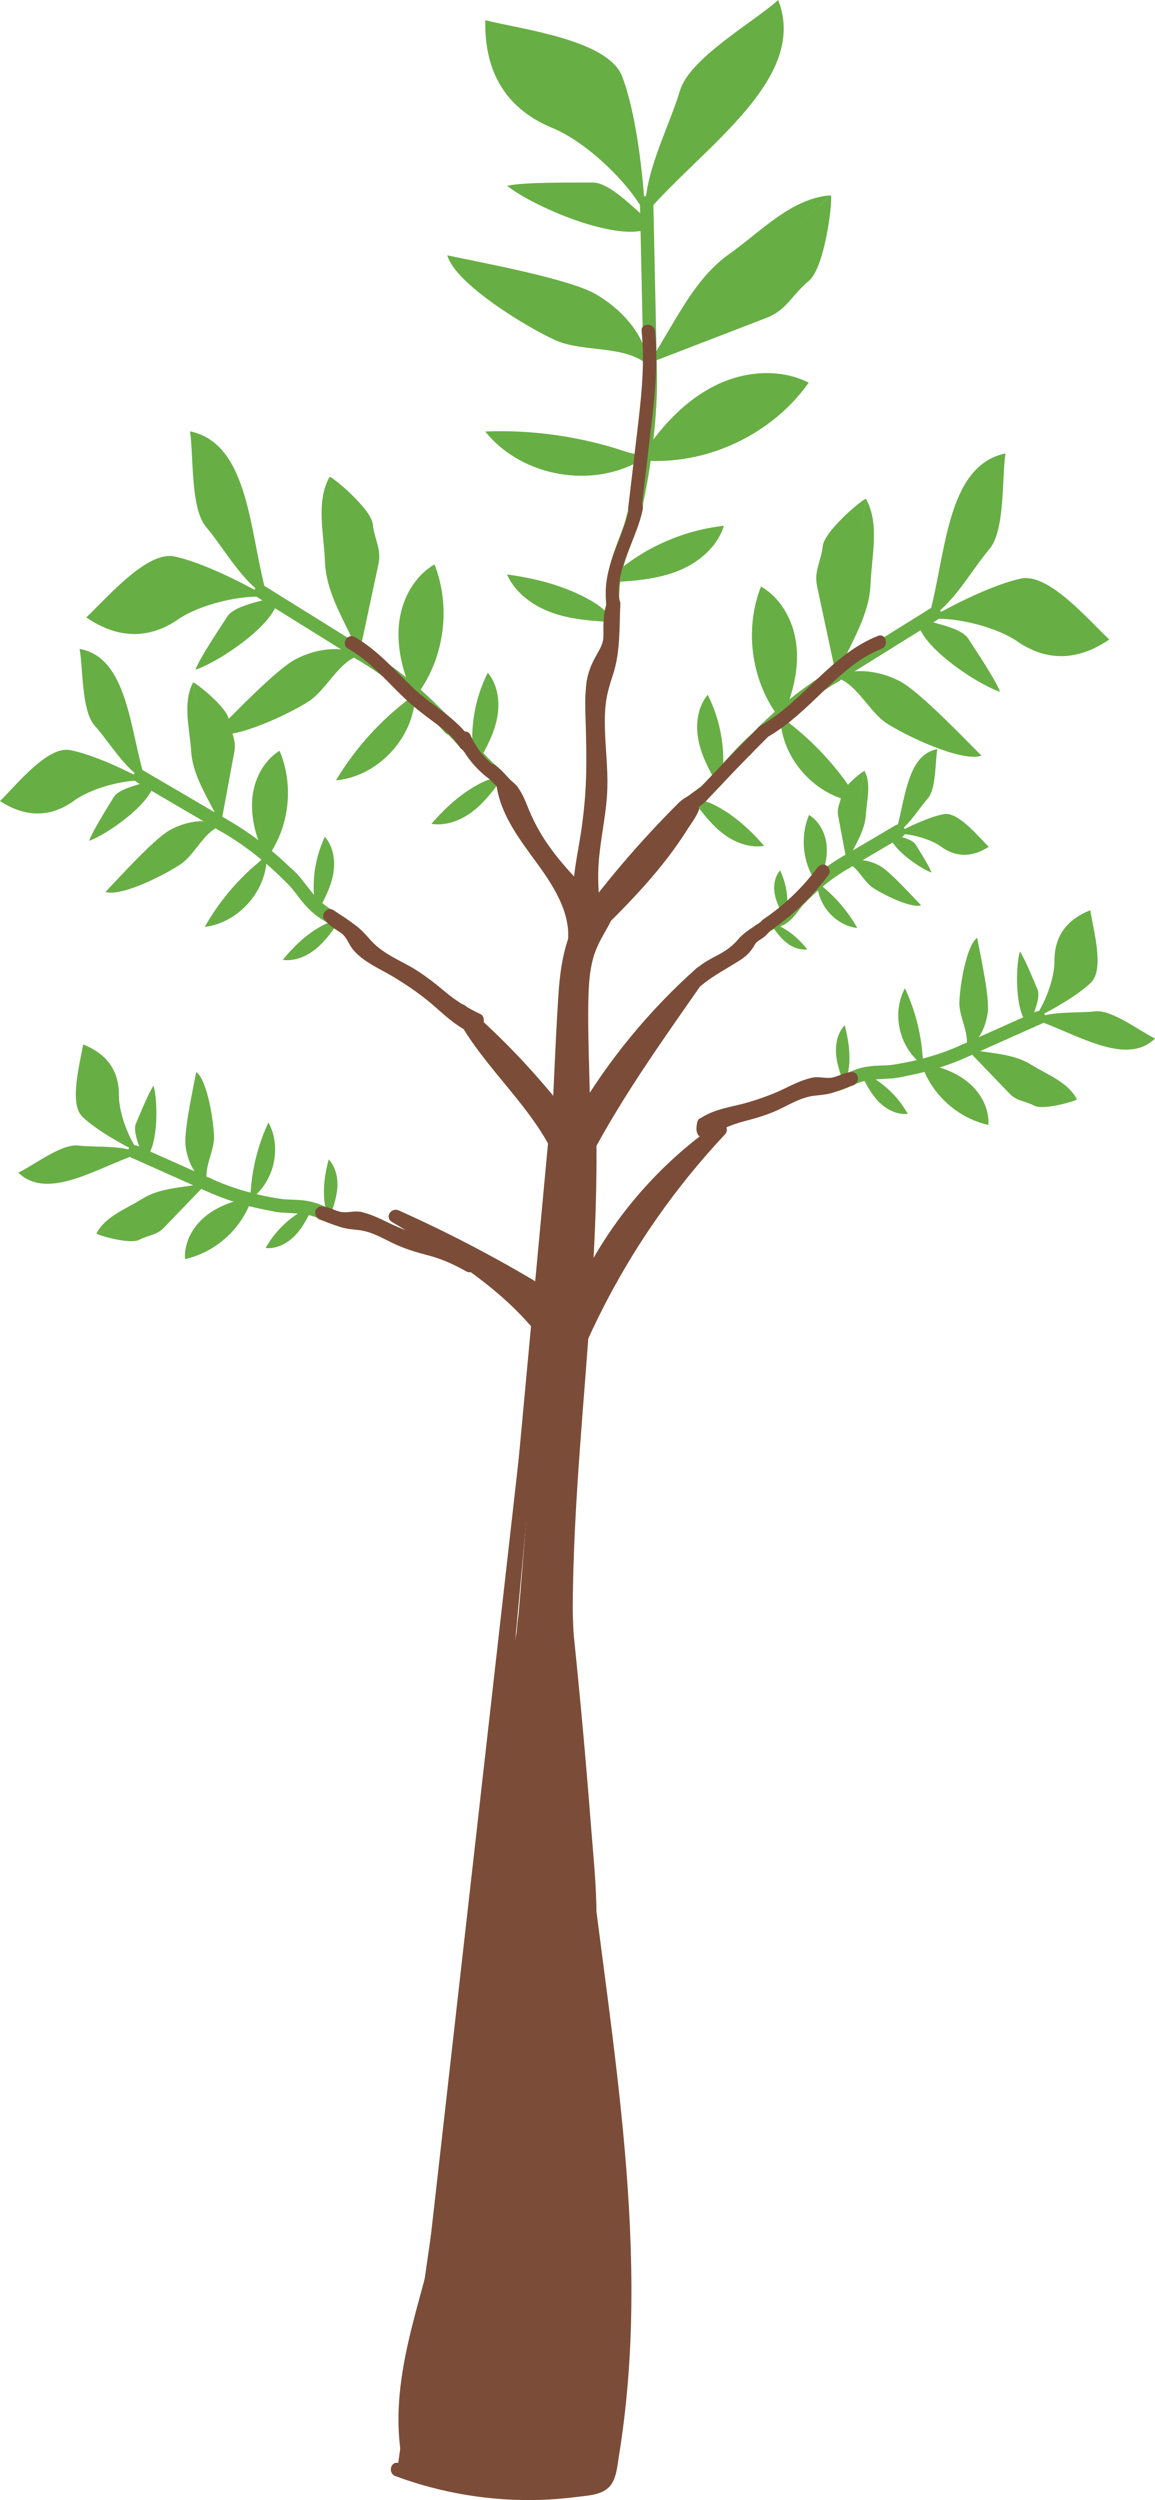 <?xml version="1.0" encoding="UTF-8"?>
<svg id="Layer_1" data-name="Layer 1" xmlns="http://www.w3.org/2000/svg" viewBox="0 0 258.94 560.16">
  <defs>
    <style>
      .cls-1 {
        fill: #7b4d38;
      }

      .cls-2 {
        fill: #67af44;
      }
    </style>
  </defs>
  <g>
    <g>
      <path class="cls-1" d="M135.66,201.4c-7.57,4.85-8.71,15.25-9.11,24.24-2.1,46.52-5.12,93-9.07,139.4-.12,1.36-.1,3,1.05,3.73.56.36,1.27.4,1.94.42,1.25.04,2.49.09,3.74.13.65.02,1.34.03,1.89-.31.97-.61,1.04-1.98,1-3.12-.82-20.85-2.52-41.79-.13-62.52.87-7.57,2.29-15.08,3.09-22.66,1.91-18.1.31-36.36.34-54.56,0-5.58.23-11.41,2.91-16.31,1.46-2.67,3.69-5.42,2.95-8.37"/>
      <path class="cls-1" d="M134.9,200.1c-7.63,5.02-9.19,14.63-9.73,23.08-.76,11.98-1.15,23.98-1.8,35.96-1.35,24.74-2.97,49.46-4.84,74.17-.46,6.11-.95,12.23-1.44,18.34-.25,3.14-.51,6.28-.78,9.41-.19,2.27-.93,5.2.07,7.37,1.17,2.54,4.05,2.24,6.41,2.32s5.01.01,5.65-2.88c.25-1.14.12-2.34.08-3.49-.06-1.56-.13-3.12-.2-4.68-.14-3.04-.28-6.08-.42-9.12-.56-12.3-1.01-24.64-.31-36.94s3.21-23.88,4.24-35.9.61-24.58.29-36.86c-.15-5.92-.36-11.86-.19-17.79.08-2.74.29-5.48.98-8.14s1.92-4.74,3.23-7.04c1.23-2.15,2.08-4.38,1.56-6.88-.39-1.89-3.29-1.09-2.89.8.49,2.36-1.29,4.59-2.4,6.51-1.27,2.2-2.16,4.57-2.67,7.06-1.08,5.19-.87,10.6-.8,15.88.15,11.73.78,23.45.5,35.18-.14,5.8-.51,11.6-1.24,17.36s-1.69,11.39-2.43,17.1c-1.5,11.64-1.7,23.39-1.4,35.11.15,5.84.41,11.67.68,17.51.14,2.96.28,5.91.41,8.87.06,1.3.17,2.62.15,3.93,0,.34.04.94-.19,1.24-.3.39-1.22.21-1.67.2-1.25-.04-2.64.07-3.88-.16-1.06-.19-.95-1.23-.91-2.13.12-2.88.48-5.78.72-8.65.49-5.86.96-11.73,1.41-17.59,1.84-23.63,3.43-47.27,4.79-70.93.67-11.75,1.29-23.5,1.84-35.25.23-4.94.28-9.93.94-14.83.54-4,1.52-8.11,3.76-11.52,1.06-1.61,2.41-2.98,4.02-4.03s.11-3.66-1.51-2.59h0Z"/>
    </g>
    <g>
      <path class="cls-1" d="M134.46,202.1c5.92-7.6,12.34-14.81,19.18-21.59,4.19-2.9-.06,3.28-.92,4.71-5.28,8.79-12.7,16.05-20.04,23.21"/>
      <path class="cls-1" d="M135.52,203.16c3.06-3.92,6.24-7.74,9.55-11.45,1.66-1.85,3.34-3.68,5.06-5.48.86-.9,1.72-1.79,2.6-2.68.44-.44.87-.89,1.31-1.32.36-.36.84-.6,1.19-.94.32-.31.05-.02.07-.04.17-.24-1.03-.67-1.3-.91s.18-.49-.12-.08c-.26.36-.47.97-.72,1.4-.54.94-1.13,1.84-1.7,2.76-2.48,4.03-5.31,7.76-8.45,11.3-3.61,4.06-7.5,7.86-11.38,11.66-1.38,1.35.74,3.47,2.12,2.12,7.59-7.41,14.88-14.89,20.53-23.93.92-1.48,4.24-5.57,1.86-7.05-1.46-.91-3.26.64-4.21,1.59-2.04,2.03-4.03,4.1-5.99,6.21-4.39,4.73-8.57,9.64-12.54,14.73-1.18,1.5.93,3.64,2.12,2.12h0Z"/>
    </g>
    <g>
      <path class="cls-1" d="M137.23,199.46c-.56,1.78-1.71,3.36-3.23,4.43-6.6-6.51-13.39-13.28-16.82-21.89-.99-2.48-1.96-5.39-4.43-6.4.93,6.94,5.74,12.6,9.81,18.3,4.07,5.7,7.7,12.68,5.83,19.43"/>
      <path class="cls-1" d="M135.78,199.06c-.47,1.41-1.34,2.65-2.54,3.54l1.82.23c-4.51-4.45-9.09-8.94-12.64-14.22-1.7-2.52-3.06-5.18-4.18-8-.99-2.48-2.15-5.14-4.73-6.31-1.26-.57-2.4.36-2.2,1.69.99,6.78,5.33,12.27,9.24,17.65,3.97,5.46,8.24,12.24,6.41,19.28-.49,1.87,2.41,2.67,2.89.8,4.01-15.42-13.61-24.55-15.65-38.53l-2.2,1.69c2.43,1.1,3.11,4.02,4.07,6.28,1.19,2.83,2.72,5.48,4.49,7.98,3.59,5.06,7.99,9.45,12.39,13.79.43.43,1.29.63,1.82.23,1.87-1.38,3.18-3.13,3.92-5.33.62-1.83-2.28-2.62-2.89-.8h0Z"/>
    </g>
    <path class="cls-1" d="M114.72,180.19c1.93,0,1.93-3,0-3s-1.93,3,0,3h0Z"/>
    <path class="cls-1" d="M114.22,179.32c1.93,0,1.93-3,0-3s-1.93,3,0,3h0Z"/>
    <path class="cls-2" d="M144.65,48.01c-3.56-7.11-13.36-16.28-20.72-19.3-11.45-4.7-15.35-13.73-15.13-24.18,8.48,2.11,27.51,4.42,30.67,12.57,3.15,8.15,4.74,22.19,5.18,30.92-.36-9.21,5.13-18.91,7.8-27.74,2.2-7.26,16.36-15.22,22.01-20.27,6.99,17.8-17.24,33.16-29.81,48.01"/>
    <path class="cls-2" d="M143.47,45.35l.78,36.53c.04,1.93,3.04,1.93,3,0l-.78-36.53c-.04-1.93-3.04-1.93-3,0h0Z"/>
    <path class="cls-2" d="M186.21,43.77c.65-.05-1.11,16.06-4.9,19.19-3.79,3.12-4.9,6.5-9.48,8.26-8.4,3.24-16.8,6.47-25.2,9.71-.71.27-1.46.58-1.88,1.22"/>
    <path class="cls-2" d="M145.54,81.97c-.92-6.9-6.04-12.66-12.08-16.12s-26.37-7.17-33.17-8.64c1.71,6.43,18.31,16.42,24.4,19.09,6.09,2.68,15.76.98,20.58,5.56,1.72-2.9,3.44-5.8,5.16-8.7,3.56-5.99,7.28-12.16,12.97-16.18,7.28-5.14,13.93-12.53,22.81-13.22"/>
    <path class="cls-2" d="M144.21,81.36c.55,11.88-1.1,24.13-4.1,35.62-.49,1.87,2.4,2.67,2.89.8,1.55-5.93,2.6-11.99,3.34-18.07.74-6.08,1.15-12.23.87-18.35-.09-1.92-3.09-1.93-3,0h0Z"/>
    <path class="cls-2" d="M144.77,51.47c-7.33,2.39-25.01-5.07-31.07-9.83,3.72-.9,15.34-.71,19.17-.74s9.15,5.73,12.13,8.13"/>
    <path class="cls-2" d="M145.19,103.24c13.94.7,28.04-6.12,36.12-17.5-6.26-3.17-13.97-2.63-20.33.34-6.36,2.96-11.49,8.11-15.55,13.83-.38.54-.77,1.1-1.34,1.43-1.15.68-2.62.25-3.89-.18-10.09-3.37-20.78-4.9-31.41-4.48,8.21,10.3,24.45,13.05,35.59,6.02"/>
    <path class="cls-2" d="M141.29,112.18c-.59,3.89-2.19,7.46-3.51,11.13-1.23,3.39-1.96,6.77-1.96,10.38,0,3.28.41,6.67-.23,9.92-.31,1.56-.86,3-1.79,4.3-1.09,1.53-2.23,2.9-2.16,4.89s3.07,1.93,3,0c-.06-1.68,1.57-2.94,2.35-4.31s1.29-2.9,1.56-4.44c.58-3.31.3-6.65.27-9.98-.03-3.57.7-6.81,1.93-10.16,1.31-3.6,2.86-7.12,3.44-10.93.28-1.89-2.61-2.7-2.89-.8h0Z"/>
    <path class="cls-2" d="M131.47,152.76c-.69,9.18,1.03,18.36.09,27.53-.87,8.48-3.32,17.22-.34,25.56.64,1.81,3.54,1.03,2.89-.8-2.92-8.19-.3-16.9.5-25.22.87-9.02-.81-18.05-.13-27.08.14-1.93-2.86-1.92-3,0h0Z"/>
    <path class="cls-2" d="M138.14,128.24c6.77-5.78,15.3-9.46,24.15-10.43-1.46,4.72-5.61,8.22-10.19,10.07-4.58,1.85-9.59,2.26-14.52,2.55"/>
    <path class="cls-2" d="M137.41,139.56c-.81-2.28-2.9-3.83-5-5.03-5.72-3.27-12.22-4.93-18.75-5.82,1.87,4.21,5.95,7.13,10.31,8.64,4.36,1.51,9.03,1.8,13.63,2.05"/>
    <g>
      <path class="cls-1" d="M130.46,205.88c-1.49-6.5.38-13.23,1.39-19.82,1.25-8.14,1.21-16.41.93-24.64-.13-3.61-.29-7.3.74-10.76.77-2.6,3-4.76,3.2-7.46.19-2.54-.26-5.56.86-7.91-.13,2.64-.26,5.27-.38,7.91-.09,1.85-.18,3.72-.61,5.53-.37,1.55-.98,3.03-1.43,4.55-2.23,7.63-.2,15.79-.51,23.73-.23,5.97-1.78,11.82-2.02,17.79-.16,4.12.3,8.23.77,12.33-1.11.17-1.96-.66-2.93-1.24"/>
      <path class="cls-1" d="M131.91,205.48c-1.03-4.74-.26-9.58.58-14.29s1.55-9.62,1.8-14.51.18-9.69.02-14.53c-.15-4.55-.56-9.34,1.76-13.44,1.03-1.82,2.02-3.57,2.16-5.7.16-2.28-.3-4.8.64-6.96l-2.8-.76c-.12,2.47-.24,4.94-.36,7.41-.11,2.3-.23,4.56-.9,6.77s-1.45,4.29-1.8,6.57-.45,4.57-.41,6.87c.09,4.54.68,9.07.56,13.62s-1.14,9.44-1.69,14.16c-.65,5.51-.2,10.93.43,16.42l1.5-1.5c-.82.05-1.5-.62-2.17-1.03-1.64-1.03-3.15,1.57-1.51,2.59,1.17.73,2.23,1.53,3.68,1.44.74-.04,1.6-.65,1.5-1.5-.55-4.82-1.05-9.65-.63-14.5s1.46-9.41,1.8-14.17-.19-9.11-.4-13.66c-.1-2.32-.13-4.66.12-6.97s.91-4.45,1.63-6.64c1.68-5.04,1.4-10.64,1.66-15.89.07-1.42-2.19-2.14-2.8-.76-.88,2.02-1,4.1-1,6.28,0,.89.06,1.83-.1,2.71-.19,1.03-.72,1.95-1.23,2.85-1.04,1.84-1.92,3.61-2.3,5.71-.45,2.46-.49,4.95-.42,7.45.14,4.99.32,9.98.15,14.97s-.75,10.14-1.65,15.18c-.98,5.5-1.9,11.05-.71,16.6.41,1.89,3.3,1.09,2.89-.8h0Z"/>
    </g>
    <g>
      <path class="cls-2" d="M208.06,138.73c5.73-.65,15.19,1.67,19.94,4.94,7.39,5.09,14.43,3.88,20.69-.39-4.64-4.32-13.59-14.96-19.79-13.65-6.2,1.31-15.36,5.91-20.83,9.1,5.74-3.43,9.46-10.61,13.76-15.73,3.54-4.21,2.76-15.97,3.59-21.41-13.58,2.81-13.32,23.62-17.35,37.14"/>
      <path class="cls-2" d="M208.79,136.18c-7.5,4.67-15,9.34-22.5,14-1.64,1.02-.13,3.61,1.51,2.59,7.5-4.67,15-9.34,22.5-14,1.64-1.02.13-3.61-1.51-2.59h0Z"/>
      <path class="cls-2" d="M194.16,111.79c-.23-.41-9.32,7.04-9.71,10.58s-2.01,5.55-1.26,9.03c1.36,6.39,2.73,12.77,4.09,19.16.11.54.23,1.12,0,1.62"/>
      <path class="cls-2" d="M187.08,151.64c4.55-2.18,10.09-1.35,14.58.95s14.8,13.18,18.39,16.73c-4.58,1.51-17.23-4.62-21.27-7.26-4.04-2.64-6.84-9.19-11.54-10.3,1.08-2.19,2.16-4.39,3.24-6.58,2.23-4.53,4.5-9.24,4.69-14.29.24-6.46,2.09-13.43-1.01-19.1"/>
      <path class="cls-2" d="M186.62,150c-7.62,4.48-14.61,10.5-20.54,17.03-1.3,1.43.82,3.55,2.12,2.12,5.77-6.35,12.52-12.21,19.93-16.56,1.66-.98.16-3.57-1.51-2.59h0Z"/>
      <path class="cls-2" d="M205.91,140.02c1.45,5.4,12.99,13.19,18.29,14.98-.93-2.62-5.65-9.6-7.15-11.94s-7.11-3.28-9.75-4.15"/>
      <path class="cls-2" d="M174.29,160.29c-5.95-8.19-7.39-19.46-3.68-28.88,4.4,2.55,7.13,7.45,7.85,12.48s-.37,10.19-2.24,14.93c-.17.44-.36.9-.34,1.38.04.97.89,1.69,1.65,2.29,6.05,4.79,11.21,10.69,15.17,17.31-9.51-.9-17.62-9.68-17.76-19.24"/>
      <path class="cls-2" d="M168.53,164.42c-4.24,3.72-7.61,8.32-11.75,12.13-1.42,1.31.7,3.43,2.12,2.12,4.14-3.82,7.51-8.42,11.75-12.13.61-.53.55-1.57,0-2.12-.6-.6-1.51-.54-2.12,0h0Z"/>
      <path class="cls-2" d="M161.89,174.47c.83-6.4-.31-13.05-3.23-18.8-2.29,2.76-2.77,6.67-2.08,10.18s2.43,6.72,4.21,9.83"/>
      <path class="cls-2" d="M155.31,179.4c1.7-.41,3.48.25,5.03,1.05,4.25,2.18,7.84,5.47,10.97,9.08-3.3.53-6.69-.79-9.33-2.84s-4.67-4.77-6.65-7.47"/>
      <g>
        <path class="cls-1" d="M153.37,181.27c1.47-1.12,3.48-2.05,4.47-3.65-1.55,1.12-3.1,2.24-4.65,3.37"/>
        <path class="cls-1" d="M154.13,182.56c1.75-1.32,3.81-2.27,5-4.19.34-.54.24-1.38-.23-1.82-.19-.18-.41-.31-.66-.39-.33-.11-.87-.06-1.16.15-1.55,1.12-3.1,2.24-4.65,3.37-.33.24-.58.5-.69.9-.1.36-.05.84.15,1.16.41.63,1.37,1.03,2.05.54,1.55-1.12,3.1-2.24,4.65-3.37l-2.05-2.05c-.08.13-.17.26-.27.39l.23-.3c-.38.49-.84.91-1.33,1.29l.3-.23c-.92.71-1.94,1.28-2.87,1.98-.32.25-.58.49-.69.9-.1.36-.05.84.15,1.16s.51.6.9.69.84.09,1.16-.15h0Z"/>
      </g>
    </g>
    <g>
      <path class="cls-2" d="M59.96,133.78c-5.73-.65-15.19,1.67-19.94,4.94-7.39,5.09-14.43,3.88-20.69-.39,4.64-4.32,13.59-14.96,19.79-13.65s15.36,5.91,20.83,9.1c-5.74-3.43-9.46-10.61-13.76-15.73-3.54-4.21-2.76-15.97-3.59-21.41,13.58,2.81,13.32,23.62,17.35,37.14"/>
      <path class="cls-2" d="M57.72,133.83l22.5,14c1.64,1.02,3.15-1.57,1.51-2.59l-22.5-14c-1.64-1.02-3.15,1.57-1.51,2.59h0Z"/>
      <path class="cls-2" d="M73.86,106.85c.23-.41,9.32,7.04,9.71,10.58s2.01,5.55,1.26,9.03c-1.36,6.39-2.73,12.77-4.09,19.16-.11.54-.23,1.12,0,1.62"/>
      <path class="cls-2" d="M80.95,146.7c-4.55-2.18-10.09-1.35-14.58.95s-14.8,13.18-18.39,16.73c4.58,1.51,17.23-4.62,21.27-7.26,4.04-2.64,6.84-9.19,11.54-10.3-1.08-2.19-2.16-4.39-3.24-6.58-2.23-4.53-4.5-9.24-4.69-14.29-.24-6.46-2.09-13.43,1.01-19.1"/>
      <path class="cls-2" d="M79.89,147.65c7.41,4.36,14.16,10.21,19.93,16.56,1.3,1.43,3.42-.69,2.12-2.12-5.93-6.53-12.92-12.55-20.54-17.03-1.67-.98-3.18,1.61-1.51,2.59h0Z"/>
      <path class="cls-2" d="M62.11,135.08c-1.45,5.4-12.99,13.19-18.29,14.98.93-2.62,5.65-9.6,7.15-11.94s7.11-3.28,9.75-4.15"/>
      <path class="cls-2" d="M93.73,155.34c5.95-8.19,7.39-19.46,3.68-28.88-4.4,2.55-7.13,7.45-7.85,12.48s.37,10.19,2.24,14.93c.17.44.36.9.34,1.38-.04.97-.89,1.69-1.65,2.29-6.05,4.79-11.21,10.69-15.17,17.31,9.51-.9,17.62-9.68,17.76-19.24"/>
      <path class="cls-2" d="M97.37,161.59c4.24,3.72,7.61,8.32,11.75,12.13,1.42,1.31,3.54-.81,2.12-2.12-4.14-3.82-7.51-8.42-11.75-12.13-.61-.53-1.52-.6-2.12,0-.54.54-.61,1.58,0,2.12h0Z"/>
      <path class="cls-2" d="M106.13,169.53c-.83-6.4.31-13.05,3.23-18.8,2.29,2.76,2.77,6.67,2.08,10.18s-2.43,6.72-4.21,9.83"/>
      <path class="cls-2" d="M112.71,174.46c-1.7-.41-3.48.25-5.03,1.05-4.25,2.18-7.84,5.47-10.97,9.08,3.3.53,6.69-.79,9.33-2.84s4.67-4.77,6.65-7.47"/>
      <g>
        <path class="cls-1" d="M114.65,177.43c-1.08-1.5-3.48-3.15-4.47-4.76,1.55,1.12,3.1,3.35,4.65,4.47"/>
        <path class="cls-1" d="M115.94,176.67c-1.26-1.72-3.07-2.91-4.37-4.59l.23.3c-.12-.15-.23-.31-.33-.47l-2.05,2.05c.05.04.11.08.16.12l-.3-.23c.84.65,1.55,1.45,2.27,2.23.79.85,1.58,1.67,2.52,2.35.3.22.82.24,1.16.15s.73-.36.9-.69c.18-.35.28-.77.15-1.16s-.36-.65-.69-.9c-.05-.04-.11-.08-.16-.12l.3.23c-.84-.65-1.55-1.45-2.27-2.23-.79-.85-1.58-1.67-2.52-2.35-.26-.19-.65-.22-.96-.18s-.64.17-.86.41c-.44.48-.6,1.24-.23,1.82,1.2,1.93,3.21,3.14,4.59,4.92l-.23-.3s.07.1.11.15c.24.33.49.58.9.69.36.1.84.05,1.16-.15s.6-.51.69-.9.08-.84-.15-1.16h0Z"/>
      </g>
    </g>
  </g>
  <g>
    <path class="cls-1" d="M127.08,365.88c1.96,18.88,3.6,37.8,4.9,56.74.36,5.22.63,10.75-1.8,15.39s-8.62,7.72-13.08,4.98c-3.59-2.2-4.55-6.93-4.94-11.12-2.02-21.62,1.32-45.49,5.31-66.84"/>
    <path class="cls-1" d="M125.58,365.88c1.23,11.82,2.33,23.66,3.3,35.51.49,5.92.94,11.85,1.36,17.78.37,5.16,1.14,10.69-.4,15.73-1.17,3.83-4.37,7.38-8.6,7.62-4.6.26-6.54-4.17-7.24-8.02-.9-4.98-.92-10.23-.95-15.28-.03-5.56.21-11.13.64-16.67.98-12.47,2.93-24.83,5.22-37.11.35-1.89-2.54-2.7-2.89-.8-2.17,11.63-4.03,23.33-5.09,35.11-.53,5.94-.86,11.9-.88,17.86-.02,5.57.08,11.27.91,16.79.65,4.34,2.46,8.99,6.91,10.62,4.19,1.53,9-.56,11.83-3.73,3.47-3.89,4.11-9.37,4-14.38-.14-6.12-.78-12.26-1.25-18.36-1.1-14.24-2.4-28.46-3.87-42.67-.2-1.9-3.2-1.92-3,0h0Z"/>
  </g>
  <g>
    <path class="cls-1" d="M124.58,261.75c7.75-16.61,18.94-31.6,32.65-43.76-1.74,2.52-3.49,5.03-5.23,7.55-8.26,11.9-16.55,23.87-22.92,36.88"/>
    <path class="cls-1" d="M125.88,262.5c6.02-12.85,14.04-24.73,23.77-35.06,2.75-2.93,5.64-5.72,8.65-8.39l-2.36-1.82c-9.98,14.39-20.4,28.66-28.15,44.42-.85,1.73,1.74,3.25,2.59,1.51,7.75-15.77,18.17-30.03,28.15-44.42,1.02-1.46-1.14-2.9-2.36-1.82-10.73,9.55-19.95,20.79-27.2,33.2-2.06,3.53-3.95,7.16-5.69,10.86-.81,1.74,1.77,3.26,2.59,1.51h0Z"/>
  </g>
  <g>
    <path class="cls-1" d="M126.62,260.55c-5.12-12.83-17.04-21.79-23.29-34.11,9.05,7.81,17.24,16.6,24.41,26.17"/>
    <path class="cls-1" d="M128.06,260.15c-5.31-13.13-17.05-22-23.44-34.47l-2.36,1.82c8.94,7.74,17.07,16.4,24.17,25.86,1.15,1.53,3.75.03,2.59-1.51-7.26-9.67-15.5-18.55-24.64-26.47-1.28-1.11-3.15.27-2.36,1.82,6.26,12.21,17.95,20.93,23.14,33.75.72,1.77,3.62.99,2.89-.8h0Z"/>
  </g>
  <path class="cls-1" d="M158.37,179.39c4.54-4.88,9.17-9.67,13.89-14.38,1.37-1.37-.75-3.49-2.12-2.12-4.72,4.71-9.35,9.5-13.89,14.38-1.31,1.41.8,3.54,2.12,2.12h0Z"/>
  <path class="cls-1" d="M138.91,134.72c-1.22-7.22,3.87-13.82,5.2-20.67.36-1.89-2.53-2.69-2.89-.8-1.47,7.58-6.55,14.23-5.2,22.27.32,1.9,3.21,1.09,2.89-.8h0Z"/>
  <path class="cls-1" d="M111.02,171.82c.17.13.06.05-.04-.04-.08-.07-.16-.13-.25-.2-.15-.12-.29-.24-.43-.37-.3-.26-.59-.53-.88-.81-.59-.58-1.12-1.2-1.64-1.83-.14-.17.14.19,0,0-.06-.08-.13-.17-.19-.25-.12-.17-.25-.34-.37-.51-.23-.33-.44-.66-.65-1.01-.42-.7-.8-1.43-1.13-2.18s-1.42-.94-2.05-.54c-.74.48-.88,1.28-.54,2.05,1.47,3.29,3.8,6.09,6.65,8.27.63.48,1.71.12,2.05-.54.42-.79.13-1.54-.54-2.05h0Z"/>
  <g>
    <path class="cls-2" d="M32.64,174.93c-4.63-.4-12.2,1.68-15.96,4.42-5.85,4.27-11.54,3.45-16.68.14,3.65-3.58,10.62-12.36,15.65-11.43,5.03.92,12.51,4.43,16.99,6.88-4.7-2.64-7.85-8.35-11.43-12.38-2.95-3.32-2.58-12.81-3.36-17.17,11.01,1.97,11.25,18.74,14.8,29.55"/>
    <path class="cls-2" d="M30.66,175.25c6.15,3.6,12.3,7.2,18.44,10.79,1.67.98,3.18-1.61,1.51-2.59-6.15-3.6-12.3-7.2-18.44-10.79-1.67-.98-3.18,1.61-1.51,2.59h0Z"/>
    <path class="cls-2" d="M43.25,152.92c.17-.34,7.66,5.47,8.06,8.31.4,2.84,1.74,4.43,1.22,7.25-.96,5.18-1.92,10.35-2.88,15.53-.08.44-.16.91.03,1.31"/>
    <path class="cls-2" d="M49.84,184.88c-3.72-1.65-8.16-.86-11.73,1.09s-11.64,10.94-14.46,13.88c3.73,1.12,13.78-4.1,16.98-6.31,3.2-2.22,5.31-7.55,9.07-8.55-.92-1.74-1.84-3.49-2.75-5.23-1.9-3.61-3.83-7.35-4.09-11.41-.33-5.2-1.98-10.78.4-15.41"/>
    <path class="cls-2" d="M48.83,185.9c6.05,3.34,11.6,7.88,16.37,12.86,1.34,1.4,3.46-.73,2.12-2.12-4.94-5.15-10.72-9.88-16.98-13.33-1.69-.93-3.21,1.66-1.51,2.59h0Z"/>
    <path class="cls-2" d="M34.4,175.93c-1.05,4.38-10.18,10.91-14.41,12.47.69-2.13,4.34-7.86,5.5-9.78,1.15-1.92,5.66-2.8,7.76-3.56"/>
    <path class="cls-2" d="M60.33,191.57c4.62-6.73,5.53-15.85,2.34-23.36-3.49,2.15-5.58,6.16-6.06,10.23-.47,4.08.52,8.21,2.13,11.98.15.35.31.72.3,1.1-.01.78-.68,1.38-1.28,1.88-4.77,3.99-8.8,8.86-11.85,14.28,7.65-.94,13.99-8.19,13.89-15.89"/>
    <path class="cls-2" d="M63.17,196.71c1.83,1.54,3.15,3.52,4.64,5.37,1.36,1.69,2.9,3.05,4.76,4.17,1.57.95,3.3,1.75,4.63,3.03.62.59,1.06,1.25,1.39,2.04.45,1.1.91,2.1,1.99,2.72,1.68.96,3.19-1.64,1.51-2.59-.69-.39-.85-1.64-1.21-2.3-.44-.8-1.05-1.53-1.72-2.14-1.46-1.33-3.21-2.24-4.89-3.24-1.76-1.05-3.15-2.32-4.43-3.93-1.45-1.81-2.76-3.75-4.55-5.26-.62-.52-1.51-.61-2.12,0-.54.54-.62,1.6,0,2.12h0Z"/>
    <path class="cls-2" d="M70.63,202.73c-.81-5.14-.03-10.52,2.2-15.23,1.9,2.17,2.38,5.31,1.9,8.16-.48,2.85-1.81,5.47-3.18,8.01"/>
    <path class="cls-2" d="M76.05,206.56c-1.38-.29-2.8.27-4.03.95-3.38,1.85-6.2,4.58-8.64,7.56,2.67.36,5.37-.78,7.46-2.49,2.09-1.71,3.66-3.95,5.19-6.17"/>
    <g>
      <path class="cls-1" d="M106.97,230.32c-3.69-1.25-6.48-4.24-9.45-6.76-3.67-3.12-7.81-5.63-11.99-8-1.84-1.04-3.72-2.09-5.14-3.66-1.06-1.18-1.45-2.95-2.74-3.88-1.21-.87-2.85-1.57-3.68-2.85,1.27.87,2.55,1.74,3.82,2.61.9.61,1.8,1.23,2.57,2,.66.66,1.21,1.41,1.83,2.1,3.12,3.45,7.8,4.93,11.67,7.52,2.9,1.94,5.34,4.51,8.25,6.45,2,1.34,2.69,1.62,4.87,2.64-.25.61.57,1.53,0,1.83"/>
      <path class="cls-1" d="M107.36,228.87c-3.21-1.15-5.65-3.65-8.17-5.85-2.8-2.44-5.85-4.56-9.01-6.48-1.53-.93-3.08-1.81-4.63-2.7s-3.22-1.8-4.28-3.24c-.83-1.12-1.24-2.47-2.29-3.43-1.12-1.04-2.8-1.49-3.71-2.75l-2.05,2.05c1.61,1.1,3.26,2.15,4.83,3.31,1.33.98,2.23,2.28,3.36,3.46,2.31,2.41,5.34,3.89,8.24,5.44,3.18,1.7,5.84,3.85,8.62,6.13,2.48,2.04,5.06,3.62,7.96,4.98l-.69-1.69c-.08.38-.1.71-.05,1.1.01.16.04.31.09.47.09.49.2.35.34-.39-1.44,1.3.69,3.41,2.12,2.12.4-.36.63-.85.65-1.39.01-.3-.28-.99-.26-1.1.12-.6-.07-1.4-.69-1.69-2.94-1.37-5.53-2.98-8.02-5.07-2.72-2.28-5.41-4.36-8.55-6.04-2.93-1.56-5.95-3.02-8.17-5.56-1.08-1.24-2.1-2.36-3.44-3.34-1.58-1.15-3.22-2.21-4.83-3.31-1.21-.82-2.93.84-2.05,2.05,1.02,1.41,2.38,2.12,3.78,3.09,1.28.89,1.69,2.5,2.65,3.68,2.31,2.83,6.11,4.35,9.17,6.2,3.33,2.01,6.49,4.21,9.4,6.79,2.72,2.41,5.41,4.84,8.89,6.08,1.82.65,2.61-2.25.8-2.89h0Z"/>
    </g>
  </g>
  <g>
    <path class="cls-2" d="M200.68,186.86c2.98-.27,7.84,1.06,10.26,2.81,3.76,2.73,7.42,2.19,10.72.06-2.35-2.29-6.85-7.92-10.07-7.32-3.23.6-8.03,2.87-10.9,4.45,3.02-1.7,5.03-5.37,7.32-7.97,1.89-2.14,1.63-8.23,2.13-11.04-7.07,1.28-7.19,12.06-9.45,19.01"/>
    <path class="cls-2" d="M200.71,184.94c-3.94,2.32-7.89,4.64-11.83,6.97-1.66.98-.15,3.57,1.51,2.59,3.94-2.32,7.89-4.64,11.83-6.97,1.66-.98.15-3.57-1.51-2.59h0Z"/>
    <path class="cls-2" d="M193.83,172.74c-.11-.22-4.91,3.53-5.16,5.36s-1.11,2.85-.77,4.66c.62,3.32,1.25,6.65,1.87,9.97.05.28.1.58-.02.84"/>
    <path class="cls-2" d="M189.65,193.28c2.39-1.07,5.24-.57,7.54.68s7.5,7.01,9.31,8.89c-2.39.72-8.86-2.61-10.92-4.03s-3.42-4.84-5.84-5.48c.59-1.12,1.17-2.24,1.76-3.37,1.21-2.32,2.45-4.73,2.61-7.34.21-3.34,1.25-6.93-.28-9.9"/>
    <path class="cls-2" d="M189.06,191.81c-2.08,1.15-4.01,2.55-5.86,4.03s-3.54,2.98-5.13,4.65c-.56.59-.58,1.54,0,2.12s1.56.59,2.12,0c3.06-3.2,6.52-6.06,10.39-8.21.71-.39.94-1.36.54-2.05s-1.34-.93-2.05-.54h0Z"/>
    <path class="cls-2" d="M199.55,187.51c.68,2.81,6.56,6.99,9.28,7.99-.45-1.37-2.8-5.04-3.55-6.27s-3.64-1.79-4.99-2.27"/>
    <path class="cls-2" d="M182.92,197.6c-2.98-4.32-3.58-10.17-1.54-15,2.25,1.38,3.6,3.95,3.91,6.56s-.32,5.27-1.35,7.7c-.1.23-.2.46-.19.71,0,.5.44.88.82,1.21,3.07,2.56,5.67,5.67,7.63,9.15-4.91-.59-9-5.24-8.95-10.18"/>
    <path class="cls-2" d="M179.36,199.17c-.93.79-1.67,1.76-2.4,2.72-.08.1-.15.2-.23.3-.05.06-.09.12-.14.18.07-.09.07-.09,0,0-.17.21-.34.43-.51.63-.37.43-.76.85-1.19,1.22-.07.06-.27.2-.09.08-.1.07-.21.15-.32.21-.18.11-.36.21-.55.3-.31.15.09-.02-.03.01-.08.03-.16.06-.24.09-.19.07-.38.13-.57.2-1.14.42-2.09,1-3,1.8-.59.52-.57,1.6,0,2.12.63.58,1.49.55,2.12,0,.37-.32.64-.53,1.18-.81.09-.04.17-.08.26-.13.31-.15-.25.09.04-.02.19-.07.38-.14.57-.21,1.02-.37,1.9-.82,2.73-1.53.91-.77,1.62-1.74,2.35-2.69.09-.12.18-.24.27-.36.15-.2,0,0,.08-.11.17-.21.34-.43.51-.63.38-.45.79-.87,1.25-1.26.6-.51.56-1.6,0-2.12-.64-.59-1.48-.54-2.12,0h0Z"/>
    <path class="cls-2" d="M170.25,210.01c1.93,0,1.93-3,0-3s-1.93,3,0,3h0Z"/>
    <path class="cls-2" d="M176.33,204.79c.51-3.3,0-6.76-1.44-9.78-1.22,1.4-1.52,3.42-1.21,5.24s1.17,3.51,2.05,5.14"/>
    <path class="cls-2" d="M172.85,207.25c.89-.19,1.8.17,2.59.61,2.17,1.18,3.99,2.93,5.56,4.84-1.72.23-3.45-.49-4.8-1.59s-2.36-2.53-3.35-3.95"/>
    <g>
      <path class="cls-1" d="M156.08,219.82c2.35-2.01,5.01-3.63,7.69-5.16,1.18-.67,2.39-1.35,3.29-2.36.68-.76.93-1.9,1.75-2.5.78-.56,1.83-1.02,2.36-1.84-.82.56-1.63,1.12-2.45,1.68-.57.39-1.15.79-1.65,1.29-.42.42-.77.91-1.17,1.35-2,2.22-5,3.18-7.48,4.85-1.86,1.25-3.28,3.33-5.14,4.58"/>
      <path class="cls-1" d="M157.14,220.88c2.74-2.32,5.9-3.89,8.89-5.82,1.42-.92,2.38-1.97,3.21-3.43.35-.61.81-.84,1.39-1.22.73-.47,1.33-.99,1.84-1.69.88-1.21-.85-2.88-2.05-2.05-1.67,1.15-3.58,2.2-4.9,3.76-1.22,1.44-2.53,2.43-4.18,3.33s-3.24,1.66-4.66,2.82-2.61,2.76-4.16,3.84-.07,3.7,1.51,2.59,2.8-2.56,4.22-3.85c1.34-1.21,3.02-1.96,4.59-2.82s3.12-1.85,4.31-3.23c.65-.75,1.25-1.44,2.07-2.01.89-.62,1.8-1.24,2.7-1.85l-2.05-2.05c-.33.46-.95.72-1.41,1.02-.7.45-1.24.96-1.68,1.66-.35.57-.6,1.18-1.08,1.65-.57.56-1.25.97-1.93,1.38-3.04,1.79-6.05,3.55-8.75,5.83-1.48,1.25.65,3.36,2.12,2.12h0Z"/>
    </g>
  </g>
  <g>
    <path class="cls-1" d="M124.69,252.62c-6.11,65.83-12.23,131.66-18.34,197.49-1.67,17.96-3.35,36-7.71,53.49-3.69,14.8-9.33,29.71-7.42,44.84"/>
    <path class="cls-1" d="M123.19,252.62c-1.83,19.65-3.65,39.3-5.48,58.95-1.82,19.57-3.63,39.13-5.45,58.7s-3.65,39.3-5.48,58.95-3.06,38.45-6.21,57.44c-1.55,9.33-3.84,18.44-6.34,27.55-2.46,8.96-4.82,18.11-4.9,27.46-.02,2.26.11,4.52.38,6.77.23,1.89,3.23,1.92,3,0-1.12-9.28.53-18.48,2.82-27.45,2.34-9.2,5.08-18.26,6.87-27.6,3.6-18.78,4.94-37.95,6.71-56.97,1.83-19.65,3.65-39.3,5.48-58.95,1.82-19.57,3.63-39.13,5.45-58.7,1.83-19.65,3.65-39.3,5.48-58.95l.67-7.21c.18-1.92-2.82-1.91-3,0h0Z"/>
  </g>
  <g>
    <path class="cls-1" d="M132.19,253.46c.7,37.72-5.77,75.28-5.26,113,.85,62.41,20.79,124.91,9.9,186.37-.22,1.23-.49,2.54-1.38,3.41-.86.84-2.11,1.1-3.29,1.29-14.4,2.39-29.43.93-43.1-4.2"/>
    <path class="cls-1" d="M130.69,253.46c.42,23.48-1.9,46.86-3.61,70.25-.86,11.77-1.56,23.57-1.67,35.38s.44,22.69,1.39,33.99c1.92,22.71,5.4,45.25,8.09,67.88,2.66,22.38,4.57,44.96,3.25,67.5-.33,5.67-.86,11.34-1.65,16.96-.38,2.7-.67,5.49-1.34,8.14-.27,1.07-.71,1.83-1.81,2.19-1.23.4-2.58.52-3.85.69-10.73,1.45-21.76.73-32.23-2.05-2.65-.7-5.25-1.54-7.82-2.5-1.81-.67-2.59,2.22-.8,2.89,10.39,3.86,21.53,5.69,32.61,5.33,2.74-.09,5.47-.32,8.18-.67,2.29-.3,5.12-.38,6.93-2.02s2-4.66,2.38-7c.45-2.78.84-5.57,1.18-8.36,2.77-22.85,1.68-45.96-.66-68.8-2.36-23.06-5.99-45.97-8.4-69.02-1.21-11.53-2.11-23.1-2.38-34.69-.28-11.85.16-23.7.89-35.53,1.48-23.9,4.14-47.74,4.35-71.71.03-2.95.01-5.9-.04-8.85-.03-1.93-3.03-1.93-3,0h0Z"/>
  </g>
  <g>
    <path class="cls-1" d="M129.3,292.85c6.66-15.96,17.98-29.93,32.2-39.76-15.24,16.21-27.26,35.44-35.16,56.24"/>
    <path class="cls-1" d="M130.75,293.25c6.55-15.59,17.63-29.23,31.51-38.87l-1.82-2.36c-11.97,12.77-22.01,27.33-29.61,43.1-2.18,4.51-4.15,9.12-5.93,13.8-.69,1.81,2.21,2.59,2.89.8,6.09-15.98,14.62-31.06,25.22-44.49,3.02-3.83,6.21-7.53,9.55-11.09,1.11-1.19-.36-3.37-1.82-2.36-11.29,7.84-20.8,18.13-27.66,30.04-1.97,3.43-3.7,6.98-5.23,10.62-.32.75.34,1.64,1.05,1.85.86.25,1.53-.3,1.85-1.05h0Z"/>
  </g>
  <g>
    <path class="cls-1" d="M124.83,291.78c-11.6-7.26-23.7-13.7-36.2-19.28,14.76,8.75,30.23,18.24,38.24,33.41"/>
    <path class="cls-1" d="M125.59,290.48c-11.61-7.25-23.7-13.69-36.2-19.28-1.72-.77-3.21,1.58-1.51,2.59,11.29,6.7,22.88,13.63,31.49,23.73,2.4,2.81,4.48,5.87,6.22,9.14.91,1.7,3.5.19,2.59-1.51-6.44-12.07-17.46-20.65-28.8-27.87-3.29-2.09-6.63-4.09-9.98-6.08l-1.51,2.59c12.49,5.59,24.59,12.03,36.2,19.28,1.64,1.03,3.15-1.57,1.51-2.59h0Z"/>
  </g>
  <path class="cls-1" d="M143.84,113.73c.78-6.59,1.58-13.18,2.34-19.78s1.33-13.17.66-19.76c-.19-1.9-3.2-1.92-3,0,.67,6.59.1,13.2-.66,19.76s-1.56,13.18-2.34,19.78c-.23,1.91,2.78,1.9,3,0h0Z"/>
  <path class="cls-1" d="M172,165.18c4.78-2.71,8.7-6.59,12.64-10.35s7.93-7.46,12.98-9.46c1.77-.7,1-3.6-.8-2.89-10.61,4.2-16.62,14.59-26.33,20.11-1.68.95-.17,3.55,1.51,2.59h0Z"/>
  <path class="cls-1" d="M105.68,165.9c-3.12-4.96-8.72-7.65-12.89-11.61s-8.09-8.62-13.26-11.56c-1.68-.96-3.19,1.63-1.51,2.59,4.94,2.81,8.58,7.23,12.65,11.1,1.99,1.89,4.13,3.55,6.34,5.17s4.55,3.42,6.08,5.84c1.03,1.63,3.62.13,2.59-1.51h0Z"/>
  <path class="cls-1" d="M172.62,208.58c5.1-3.43,9.53-7.69,13.18-12.62.48-.65.11-1.67-.54-2.05-.76-.45-1.57-.11-2.05.54-3.33,4.5-7.46,8.42-12.11,11.55-.67.45-.97,1.32-.54,2.05.39.67,1.38.99,2.05.54h0Z"/>
  <g>
    <path class="cls-2" d="M231.63,228.36c2.53-2.95,4.8-9.12,4.77-13.01-.05-6.06,3.28-9.53,8.03-11.41.66,4.22,3.23,13.24.16,16.21s-9.1,6.35-12.95,8.2c4.08-1.91,9.5-1.28,13.99-1.75,3.69-.39,9.96,4.49,13.32,6.08-6.7,6.53-18.22-1.48-27.3-4.33"/>
    <path class="cls-2" d="M232.14,226.71c-5.44,2.43-10.88,4.86-16.32,7.29-.74.33-.92,1.41-.54,2.05.45.76,1.31.87,2.05.54,5.44-2.43,10.88-4.86,16.32-7.29.74-.33.92-1.41.54-2.05-.45-.76-1.31-.87-2.05-.54h0Z"/>
    <path class="cls-2" d="M241.43,246.3c.15.28-7.45,2.55-9.58,1.43s-3.86-.98-5.53-2.71c-3.05-3.17-6.11-6.35-9.16-9.52-.26-.27-.54-.55-.9-.62"/>
    <path class="cls-2" d="M216.49,235.21c2.94-1.72,4.56-5.13,4.97-8.51s-1.77-13.25-2.4-16.59c-2.57,1.99-3.93,11.37-3.98,14.62s2.55,7.29,1.4,10.34c1.63.23,3.27.45,4.9.68,3.38.47,6.86.97,9.76,2.78,3.7,2.31,8.29,3.9,10.29,7.78"/>
    <path class="cls-2" d="M216.04,233.88c-5.19,2.47-11,3.99-16.67,4.81-.8.12-1.24,1.13-1.05,1.85.24.86,1.04,1.16,1.85,1.05,5.95-.86,11.95-2.53,17.39-5.11.73-.35.92-1.4.54-2.05-.44-.75-1.32-.89-2.05-.54h0Z"/>
    <path class="cls-2" d="M230.1,229.07c-2.47-2.85-2.46-12.24-1.47-15.88,1.11,1.51,3.23,6.78,3.97,8.5s-.85,5.21-1.36,7.01"/>
    <path class="cls-2" d="M206.83,239.09c2.33,6.42,8.08,11.48,14.75,12.96.24-3.42-1.47-6.8-4.01-9.1s-5.84-3.64-9.19-4.39c-.31-.07-.64-.14-.9-.33-.53-.39-.61-1.13-.66-1.79-.39-5.19-1.74-10.3-3.94-15.01-3.09,5.66-1.24,13.5,4.04,17.19"/>
    <path class="cls-2" d="M201.76,238.31c-1.88.46-3.8.37-5.72.5-1.78.12-3.42.47-5.06,1.16-1.45.62-2.88,1.42-4.44,1.73s-3.18-.73-4.74-.08c-.74.31-1.29,1-1.05,1.85.2.7,1.09,1.36,1.85,1.05.7-.29,1.53.15,2.26.23.83.1,1.66.02,2.48-.15,1.6-.33,3.07-1.12,4.55-1.77,3.42-1.49,7.12-.75,10.67-1.62,1.87-.46,1.08-3.36-.8-2.89h0Z"/>
    <path class="cls-2" d="M181.79,241.54c-4.45,1.51-8.44,4.13-12.97,5.43-4.05,1.17-8.27,1.9-11.51,4.81-1.44,1.3.69,3.41,2.12,2.12,2.97-2.68,7.22-3.11,10.9-4.26,4.26-1.32,8.04-3.79,12.25-5.22,1.82-.62,1.04-3.52-.8-2.89h0Z"/>
    <path class="cls-2" d="M194.22,240.66c3.89,1.95,7.17,5.1,9.29,8.91-2.4.24-4.77-.97-6.47-2.68s-2.84-3.89-3.9-6.06"/>
    <path class="cls-2" d="M188.98,242.48c.87-.8,1.17-2.04,1.32-3.21.39-3.2-.1-6.45-.93-9.56-1.54,1.64-2.08,4.04-1.94,6.29s.9,4.41,1.66,6.53"/>
    <g>
      <path class="cls-1" d="M157.76,251.93c2.65-1.9,6.03-2.34,9.2-3.13,3.91-.98,7.63-2.57,11.28-4.26,1.6-.74,3.24-1.52,4.99-1.71,1.32-.15,2.72.45,3.97.03,1.18-.4,2.46-1.17,3.73-1.12-1.21.44-2.43.89-3.64,1.33-.85.31-1.71.62-2.61.77-.77.13-1.55.13-2.32.22-3.86.44-7.16,2.91-10.79,4.27-2.73,1.03-5.67,1.44-8.4,2.47-1.89.71-3.65,1.7-5.41,2.69-.29-.47-.07-1.01,0-1.55"/>
      <path class="cls-1" d="M158.52,253.23c2.29-1.58,4.98-2.09,7.64-2.7,2.9-.67,5.7-1.61,8.44-2.76s5.33-2.78,8.16-3.36c1.36-.28,2.69.21,4.06.03,1.43-.19,2.65-1.18,4.11-1.21l-.4-2.95c-1.5.55-2.98,1.13-4.49,1.63s-2.96.5-4.49.74c-2.74.44-5.22,1.79-7.69,3-2.66,1.31-5.39,2.04-8.24,2.8-3.09.82-5.85,2.17-8.63,3.72l2.2.9c-.09-.25-.09-.5,0-.76.34-1.89-2.55-2.7-2.89-.8-.15.82-.29,1.55,0,2.35.33.91,1.31,1.4,2.2.9,2.7-1.52,5.35-2.76,8.36-3.54,2.82-.73,5.51-1.52,8.13-2.8,2.36-1.15,4.72-2.53,7.36-2.89,1.53-.21,2.99-.24,4.47-.74s3-1.09,4.49-1.63,1.39-2.99-.4-2.95c-1.61.04-2.8.9-4.31,1.22-1.37.28-2.81-.25-4.22-.01-3,.52-5.78,2.26-8.56,3.42s-5.83,2.17-8.88,2.86c-2.77.63-5.58,1.27-7.96,2.91-1.58,1.09-.08,3.69,1.51,2.59h0Z"/>
    </g>
  </g>
  <g>
    <path class="cls-2" d="M31.43,258.42c-2.53-2.95-4.8-9.12-4.77-13.01.05-6.06-3.28-9.53-8.03-11.41-.66,4.22-3.23,13.24-.16,16.21s9.1,6.35,12.95,8.2c-4.08-1.91-9.5-1.28-13.99-1.75-3.69-.39-9.96,4.49-13.32,6.08,6.7,6.53,18.22-1.48,27.3-4.33"/>
    <path class="cls-2" d="M29.41,259.36c5.44,2.43,10.88,4.86,16.32,7.29.74.33,1.61.21,2.05-.54.37-.64.21-1.72-.54-2.05-5.44-2.43-10.88-4.86-16.32-7.29-.74-.33-1.61-.21-2.05.54-.37.64-.21,1.72.54,2.05h0Z"/>
    <path class="cls-2" d="M21.63,276.36c-.15.28,7.45,2.55,9.58,1.43s3.86-.98,5.53-2.71c3.05-3.17,6.11-6.35,9.16-9.52.26-.27.54-.55.9-.62"/>
    <path class="cls-2" d="M46.57,265.27c-2.94-1.72-4.56-5.13-4.97-8.51s1.77-13.25,2.4-16.59c2.57,1.99,3.93,11.37,3.98,14.62s-2.55,7.29-1.4,10.34c-1.63.23-3.27.45-4.9.68-3.38.47-6.86.97-9.76,2.78-3.7,2.31-8.29,3.9-10.29,7.78"/>
    <path class="cls-2" d="M45.51,266.53c5.43,2.59,11.44,4.26,17.39,5.11.8.12,1.61-.2,1.85-1.05.19-.7-.24-1.73-1.05-1.85-5.67-.82-11.48-2.34-16.67-4.81-.73-.35-1.62-.2-2.05.54-.38.65-.2,1.7.54,2.05h0Z"/>
    <path class="cls-2" d="M32.97,259.13c2.47-2.85,2.46-12.24,1.47-15.88-1.11,1.51-3.23,6.78-3.97,8.5s.85,5.21,1.36,7.01"/>
    <path class="cls-2" d="M56.23,269.15c-2.33,6.42-8.08,11.48-14.75,12.96-.24-3.42,1.47-6.8,4.01-9.1s5.84-3.64,9.19-4.39c.31-.07.64-.14.9-.33.53-.39.61-1.13.66-1.79.39-5.19,1.74-10.3,3.94-15.01,3.09,5.66,1.24,13.5-4.04,17.19"/>
    <path class="cls-2" d="M60.51,271.26c3.55.88,7.25.13,10.67,1.62,1.48.65,2.95,1.43,4.55,1.77.82.17,1.64.25,2.48.15.73-.08,1.56-.52,2.26-.23.75.31,1.64-.34,1.85-1.05.25-.86-.3-1.54-1.05-1.85-1.56-.65-3.13.4-4.74.08s-2.99-1.11-4.44-1.73c-1.64-.7-3.28-1.04-5.06-1.16-1.92-.13-3.84-.04-5.72-.5s-2.67,2.43-.8,2.89h0Z"/>
    <path class="cls-2" d="M80.48,274.49c4.22,1.43,7.99,3.9,12.25,5.22,3.68,1.14,7.93,1.57,10.9,4.26,1.43,1.29,3.56-.83,2.12-2.12-3.24-2.92-7.46-3.64-11.51-4.81-4.53-1.31-8.51-3.92-12.97-5.43-1.83-.62-2.62,2.28-.8,2.89h0Z"/>
    <path class="cls-2" d="M68.84,270.72c-3.89,1.95-7.17,5.1-9.29,8.91,2.4.24,4.77-.97,6.47-2.68s2.84-3.89,3.9-6.06"/>
    <path class="cls-2" d="M74.08,272.54c-.87-.8-1.17-2.04-1.32-3.21-.39-3.2.1-6.45.93-9.56,1.54,1.64,2.08,4.04,1.94,6.29s-.9,4.41-1.66,6.53"/>
    <g>
      <path class="cls-1" d="M105.3,281.99c-2.65-1.9-6.03-2.34-9.2-3.13-3.91-.98-7.63-2.57-11.28-4.26-1.6-.74-3.24-1.52-4.99-1.71-1.32-.15-2.72.45-3.97.03-1.18-.4-2.46-1.17-3.73-1.12,1.21.44,2.43.89,3.64,1.33.85.31,1.71.62,2.61.77.77.13,1.55.13,2.32.22,3.86.44,7.16,2.91,10.79,4.27,2.73,1.03,5.67,1.44,8.4,2.47,1.89.71,3.65,1.7,5.41,2.69.29-.47.07-1.01,0-1.55"/>
      <path class="cls-1" d="M106.06,280.7c-2.38-1.64-5.19-2.28-7.96-2.91-3.05-.69-5.99-1.65-8.88-2.86s-5.56-2.9-8.56-3.42c-1.37-.24-2.7.26-4.04.06-1.58-.24-2.83-1.22-4.5-1.26-1.78-.04-1.92,2.39-.4,2.95s2.98,1.13,4.49,1.63c1.41.47,2.78.55,4.24.72,2.73.31,5.16,1.73,7.59,2.91,2.55,1.24,5.17,2.03,7.91,2.74,3.09.8,5.81,2.04,8.58,3.6.9.5,1.87.02,2.2-.9.29-.8.14-1.53,0-2.35-.34-1.9-3.23-1.09-2.89.8.1.25.1.51,0,.76l2.2-.9c-2.7-1.52-5.4-2.85-8.41-3.66s-5.73-1.51-8.46-2.86c-2.39-1.18-4.82-2.51-7.48-2.97-1.51-.26-3.01-.23-4.47-.71-1.59-.51-3.14-1.13-4.71-1.7l-.4,2.95c1.46.04,2.68,1.03,4.11,1.21s2.7-.31,4.06-.03c2.83.57,5.51,2.25,8.16,3.36s5.54,2.09,8.44,2.76c2.66.61,5.35,1.12,7.64,2.7,1.59,1.1,3.1-1.5,1.51-2.59h0Z"/>
    </g>
  </g>
</svg>